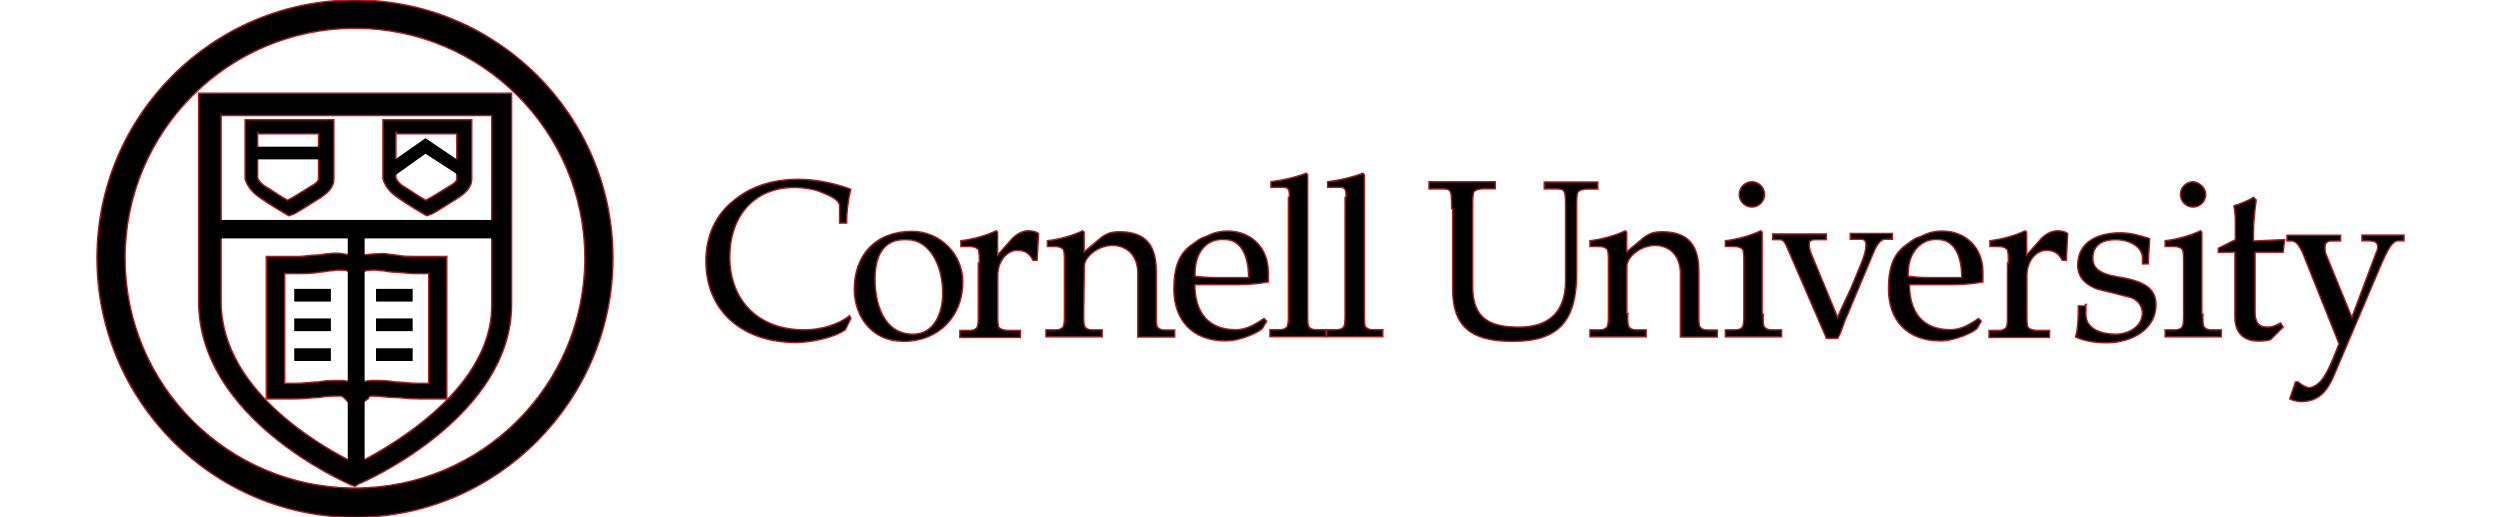 <?xml version="1.0" encoding="UTF-8" standalone="no"?>

<svg
   version="1.1"
   id="Layer_1"
   x="0px"
   y="0px"
   viewBox="0 0 412.562 85.333"
   xml:space="preserve"
   sodipodi:docname="cornell-with-text.svg"
   width="412.562"
   height="85.333"
   inkscape:version="1.1.1 (c3084ef, 2021-09-22)"
   xmlns:inkscape="http://www.inkscape.org/namespaces/inkscape"
   xmlns:sodipodi="http://sodipodi.sourceforge.net/DTD/sodipodi-0.dtd"
   xmlns="http://www.w3.org/2000/svg"
   xmlns:svg="http://www.w3.org/2000/svg"><defs
   id="defs362" /><sodipodi:namedview
   id="namedview360"
   borderopacity="1.0"
   inkscape:pageshadow="2"
   inkscape:pageopacity="0.0"
   inkscape:pagecheckerboard="0"
   showgrid="false"
   fit-margin-top="0"
   fit-margin-left="16"
   fit-margin-right="16"
   fit-margin-bottom="0"
   inkscape:zoom="0.70450712"
   inkscape:cx="206.52737"
   inkscape:cy="43.292678"
   inkscape:window-width="1296"
   inkscape:window-height="847"
   inkscape:window-x="0"
   inkscape:window-y="25"
   inkscape:window-maximized="0"
   inkscape:current-layer="Layer_1" />
<g
   id="Layer_2"
   transform="translate(-593.569,-136.683)">
</g>
<g
   id="g357"
   transform="matrix(0.238,0,0,0.238,16,0)">
	<g
   id="Layer_1_1_">
		<path stroke="#B31B1B" 
   d="M 178.9,358.7 C 80.1,358.7 0,277.6 0,178.9 0,80.2 80.1,0 178.9,0 c 98.8,0 178.9,80.1 178.9,178.9 0,98.6 -80.3,179.8 -178.9,179.8 z m 0,-339.1 C 91,19.6 19.5,91 19.5,179 c 0,88 71.4,159.4 159.4,159.4 88,0 159.4,-71.4 159.4,-159.4 C 338.2,90.8 266.8,19.6 178.9,19.6 Z"
   id="path281" />
		<path stroke="#B31B1B" 
   d="M 136.8,198.5"
   id="path283" />
		<path stroke="#B31B1B" 
   d="m 178.9,337.2 -2.9,-1 C 172,334.3 70.5,290.3 70.5,209.1 V 64.6 h 217 v 146.6 c 0,77.2 -100.6,122.3 -105.5,124.1 z M 86.1,79.2 v 130 c 0,64.5 77.2,104.6 93.8,112.4 15.8,-7.8 93.8,-48.9 93.8,-109.5 V 80.1 H 86 c 0.1,0 0.1,-0.9 0.1,-0.9 z"
   id="path285" />
		<path stroke="#B31B1B" 
   d="m 133.1,149.6 -1.9,-1 c 0,0 -11.8,-6.9 -18.6,-11.8 -5.9,-4 -8.8,-8.8 -9.9,-12.8 0,-1 0,-12.8 0,-36.1 V 83 h 61.6 v 4.9 c 0,23.5 0,35.2 0,36.1 0,4.9 -2.9,8.8 -8.8,12.8 -7.8,4.9 -18.6,11.8 -19.5,11.8 z M 111.4,91.8 c 0,12.8 0,29.4 0,31.2 0,1 1.9,4 4.9,5.9 4.9,2.9 11.8,7.8 15.8,9.9 4,-1.9 11.8,-6.9 16.6,-9.9 1.9,-1 4.9,-2.9 4.9,-4.9 0,-1.9 0,-17.6 0,-31.2 h -42.1 v -1 z"
   id="path287" />
		<path stroke="#B31B1B" 
   d="m 228.7,149.6 -1.9,-1 c 0,0 -11.8,-6.9 -18.6,-11.8 -5.9,-4 -8.8,-8.8 -9.9,-12.8 0,-1 0,-12.8 0,-36.1 V 83 h 61.6 v 4.9 c 0,23.5 0,35.2 0,36.1 0,4.9 -2.9,8.8 -8.8,12.8 -7.8,4.9 -18.6,11.8 -19.5,11.8 z M 207.3,91.8 c 0,12.8 0,29.4 0,31.2 0,1 1.9,4 4.9,5.9 4.9,2.9 11.7,7.8 15.8,9.9 4,-1.9 11.7,-6.9 16.6,-9.9 1.9,-1 4.9,-2.9 4.9,-4.9 0,-1.9 0,-17.6 0,-31.2 h -42 v -1 z"
   id="path289" />
		<rect
   x="74.3"
   y="152.5"
   width="211.1"
   height="12.8"
   id="rect291" />
		<g
   id="g297">
			<g
   id="g295">
				<path stroke="#B31B1B" 
   d="m 178.9,280.5 c -4,0 -5.9,-2.9 -6.9,-4 -1,-1 -1.9,-1.9 -2.9,-1.9 -5.9,0 -9.9,0 -14.6,1 -4.9,0 -9.9,1 -17.6,1 -7.7,0 -13.6,0 -13.6,0 h -5.9 v -98.8 h 5.9 c 4,0 8.8,0 16.6,0 4,0 7.8,-1 12.8,-1 2.9,0 5.9,-1 8.8,-1 6.9,-1 12.8,1 13.6,1 1.9,0 2.9,1 4.9,1.9 1,-1 2.9,-1 4.9,-1.9 0,0 6.9,-1 13.6,-1 2.9,0 5.9,1 8.8,1 4.9,1 8.8,1 12.8,1 7.7,0 12.7,0 16.6,0 h 5.9 v 98.8 h -5.8 c 0,0 -5.9,0 -13.6,0 -7.8,0 -12.8,-1 -17.6,-1 -4.9,0 -8.8,-1 -14.6,-1 -1.9,0 -1.9,0 -2.9,1.9 -3.3,2.1 -5.3,4 -9.2,4 z m -9.8,-16.7 c 4.9,0 8.8,1.9 10.8,4 1.9,-1.9 5.9,-4 10.8,-4 5.9,0 10.8,0 15.8,1 4.9,0 9.9,1 16.6,1 2.9,0 4.9,0 6.9,0 v -76.1 c -2.9,0 -6.9,0 -10.8,0 -3.9,0 -8.8,-1 -13.6,-1 -2.9,0 -5.9,-1 -8.8,-1 -4.9,-1 -9.9,0 -9.9,0 -1,0 -1.9,1 -1.9,1 0,0 0,0 1,-1 l -5.9,-1 -5.9,1 c 0,1 0,1 1,1 0,0 0,0 -1.9,-1 v 0 c 0,0 -4.9,-1 -9.9,0 -2.9,0 -5.9,1 -8.8,1 -4.9,1 -9.9,1 -13.6,1 -4.9,0 -7.8,0 -10.8,0 v 76.1 c 1.9,0 4.9,0 6.9,0 6.9,0 11.8,-1 16.6,-1 4.7,-1 8.6,-1 15.4,-1 z"
   id="path293" />
			</g>
		</g>
		<rect
   x="106.6"
   y="101.7"
   width="50.7"
   height="8.8"
   id="rect299" />
		<rect
   x="173.9"
   y="155.5"
   width="11.7"
   height="173.9"
   id="rect301" />
		<polygon
   points="201.4,114.3 227.8,95.8 255.1,114.3 250.3,121.2 227.8,106.6 207.3,121.2 "
   id="polygon303" />
		<path stroke="#B31B1B" 
   d="M 226.8,122.2"
   id="path305" />
		<rect
   x="136.8"
   y="200.3"
   width="25.4"
   height="8.8"
   id="rect307" />
		<rect
   x="136.8"
   y="220.8"
   width="25.4"
   height="8.8"
   id="rect309" />
		<rect
   x="136.8"
   y="241.5"
   width="25.4"
   height="8.8"
   id="rect311" />
		<rect
   x="193.5"
   y="200.3"
   width="25.4"
   height="8.8"
   id="rect313" />
		<rect
   x="193.5"
   y="220.8"
   width="25.4"
   height="8.8"
   id="rect315" />
		<rect
   x="193.5"
   y="241.5"
   width="25.4"
   height="8.8"
   id="rect317" />
	</g>
	<g
   id="Layer_3">
		<g
   id="g354">
			<path stroke="#B31B1B" 
   d="m 518.9,228.7 c -8.8,5.9 -24.5,8.8 -34.2,8.8 -37.1,0 -62.5,-21.6 -62.5,-56.6 0,-17.6 6.9,-32.2 19.5,-42 11.8,-9.9 27.2,-14.6 44.9,-14.6 14.6,0 28.4,4 36.1,6.9 -1.9,7.8 -2.9,15.7 -2.9,23.5 h -4.9 v -11.9 c 0,-4 -5.9,-6.9 -13.6,-9.9 -4.9,-1.9 -11.8,-2.9 -17.6,-2.9 -29.4,0 -44.9,21.6 -44.9,47.9 0,31.2 20.5,50.8 51.7,50.8 11.8,0 24.5,-4 31.3,-9.9 l 1,1.9 z"
   id="path320" />
			<path stroke="#B31B1B" 
   d="m 558.2,236.6 c -19.5,0 -33.1,-15.8 -33.1,-36.1 0,-23.5 14.6,-40.1 40.1,-40.1 19.5,0 35.2,15.8 35.2,35.2 0,23.5 -16.6,41.1 -41.1,41.1 h -1 v -0.1 z m -18.7,-43 c 0,16.6 5.9,38.1 26.4,38.1 14.6,0 20.5,-14.6 20.5,-28.4 0,-20.5 -9.9,-37.1 -24.5,-37.1 -17.5,-1 -22.4,12.6 -22.4,27.4 z"
   id="path322" />
			<path stroke="#B31B1B" 
   d="m 611.8,182.7 c 0,-4.9 0,-8.8 -1,-9.9 -1,-1 -2.9,-1.9 -5.9,-1.9 H 599 v -4 c 8.8,-1 18.6,-4 24.5,-6.9 l 1,1 v 15.8 0 l 8.8,-9.9 c 4,-4.9 8.7,-6.9 12.7,-6.9 2.9,0 5.9,1 6.9,1.9 l -1,18.6 H 649 c -1.9,-4 -4.9,-6.9 -10.8,-6.9 -6.9,0 -13.6,6.9 -13.6,17.6 v 27.2 c 0,4 0,7.8 1,8.8 1,1 2.9,1.9 6.9,1.9 h 7.8 v 4.9 c -7.8,0 -14.6,0 -22.5,0 -7.8,0 -13.6,0 -19.5,0 v -4.9 h 6.9 c 2.9,0 4,-1 4.9,-1.9 1,-1.9 1,-4.9 1,-8.8 v -36.1 h 0.6 v 0.2 h 0.1 z"
   id="path324" />
			<path stroke="#B31B1B" 
   d="m 684.2,218 c 0,4 0,7.8 1,8.8 1,1 1.9,1.9 4.9,1.9 h 6.9 v 4.9 c -5.9,0 -11.8,0 -19.5,0 -7.7,0 -13.6,0 -19.5,0 v -4.9 h 6.9 c 2.9,0 4,-1 4.9,-1.9 1,-1.9 1,-4.9 1,-8.8 v -35.3 c 0,-4.9 0,-8.8 -1,-9.9 -1,-1.1 -2.9,-1.9 -5.9,-1.9 H 659 v -4 c 8.8,-1 18.6,-4 24.5,-6.9 l 1,1 v 13.6 0 l 11.8,-9.9 c 4,-2.9 6.9,-4 12.8,-4 18.6,0 25.4,9.9 25.4,27.2 v 30.2 c 0,4 0,7.8 1,8.8 1,1 1.9,1.9 4.9,1.9 h 6.9 v 4.9 c -4,0 -8.8,0 -12.8,0 -4,0 -8.8,0 -12.8,0 v -44 c 0,-12.8 -7.8,-19.5 -17.6,-19.5 -9.9,0 -19.5,7.8 -19.5,14.6 z"
   id="path326" />
			<path stroke="#B31B1B" 
   d="m 812.2,188.6 c 0,1.9 0,4 0,6.9 -9.9,1.9 -18.6,1.9 -28.4,1.9 h -22.5 c 0,18.6 8.8,31.2 28.4,31.2 7.8,0 13.6,-4 19.5,-7.8 l 1.9,1.9 -2.9,4.9 c -1,1.9 -14.6,8.8 -25.4,8.8 -23.5,0 -36.1,-14.6 -36.1,-36.1 0,-15.7 4,-24.5 11.8,-30.2 2.9,-1.9 5.9,-4.9 9.9,-5.9 5.9,-2.9 9.9,-4 15.8,-4 15.3,0 28,10.9 28,28.4 z m -50.8,1 v 1.9 c 6.9,1 13.6,1 19.5,1 5.9,0 11.8,0 17.6,0 0,-14.6 -4.9,-26.4 -16.6,-26.4 -11.7,-0.9 -20.5,8 -20.5,23.5 z"
   id="path328" />
			<path stroke="#B31B1B" 
   d="m 826.8,136.8 c 0,-4 0,-6.9 -4,-6.9 H 814 V 126 c 7.8,-1 16.6,-2.9 24.5,-5.9 l 1,1 v 96.8 c 0,4 0,7.8 1,8.8 1,1 1.9,1.9 4.9,1.9 h 6.9 v 4.9 c -5.9,0 -11.8,0 -19.5,0 -7.7,0 -13.6,0 -19.5,0 v -4.9 h 6.9 c 2.9,0 4,-1 4.9,-1.9 1,-1.9 1,-4.9 1,-8.8 v -81.1 z"
   id="path330" />
			<path stroke="#B31B1B" 
   d="m 866.1,136.8 c 0,-4 0,-6.9 -4,-6.9 h -8.8 V 126 c 7.8,-1 16.6,-2.9 24.5,-5.9 l 1,1 v 96.8 c 0,4 0,7.8 1,8.8 1,1 1.9,1.9 4.9,1.9 h 6.9 v 4.9 c -5.9,0 -11.8,0 -19.5,0 -7.8,0 -13.6,0 -19.5,0 v -4.9 h 6.9 c 2.9,0 4,-1 4.9,-1.9 1,-1.9 1,-4.9 1,-8.8 v -81.1 z"
   id="path332" />
			<path stroke="#B31B1B" 
   d="m 939.3,144.7 c 0,-5.9 0,-9.9 -1,-11.8 -1,-1.9 -2.9,-1.9 -6.9,-1.9 h -7.8 v -5 c 7.8,0 15.8,0 23.5,0 6.9,0 14.6,0 22.5,0 v 4.9 h -7.8 c -4,0 -5.9,1 -6.9,1.9 -1,1.9 -1,5.9 -1,11.8 v 53.8 c 0,22.5 11.8,28.4 32.2,28.4 16.6,0 32.2,-6.9 32.2,-32.2 v -49.9 c 0,-5.9 0,-9.9 -1,-11.8 -1,-1.9 -2.9,-1.9 -6.9,-1.9 h -6.9 v -4.8 c 5.9,0 12.8,0 18.6,0 5.8,0 11.8,0 18.6,0 v 4.9 h -6.8 c -4,0 -5.9,1 -6.9,1.9 -1,1.9 -1,5.9 -1,11.8 v 44.9 c 0,33.1 -12.8,47 -44,47 -26.4,0 -42,-7.8 -42,-36.1 v -55.8 z"
   id="path334" />
			<path stroke="#B31B1B" 
   d="m 1061.4,218 c 0,4 0,7.8 1,8.8 1,1 1.9,1.9 4.9,1.9 h 6.9 v 4.9 c -5.9,0 -11.8,0 -19.5,0 -7.7,0 -13.6,0 -19.5,0 v -4.9 h 6.9 c 2.9,0 4,-1 4.9,-1.9 1,-1.9 1,-4.9 1,-8.8 v -35.3 c 0,-4.9 0,-8.8 -1,-9.9 -1,-1.1 -2.9,-1.9 -5.9,-1.9 h -5.9 v -4 c 8.8,-1 18.6,-4 24.5,-6.9 l 1,1 v 13.6 0 l 11.8,-9.9 c 4,-2.9 6.9,-4 12.8,-4 18.6,0 25.4,9.9 25.4,27.2 v 30.2 c 0,4 0,7.8 1,8.8 1,1 1.9,1.9 4.9,1.9 h 6.9 v 4.9 c -4,0 -8.8,0 -12.8,0 -4,0 -8.8,0 -12.8,0 v -44 c 0,-12.8 -7.8,-19.5 -17.6,-19.5 -9.9,0 -19.5,7.8 -19.5,14.6 v 32.6 h 0.8 z"
   id="path336" />
			<path stroke="#B31B1B" 
   d="m 1155.3,218 c 0,4 0,7.8 1,8.8 1,1 1.9,1.9 4.9,1.9 h 6.9 v 4.9 c -5.9,0 -11.8,0 -19.5,0 -7.7,0 -13.6,0 -19.5,0 v -4.9 h 6.9 c 2.9,0 4,-1 4.9,-1.9 1,-1.9 1,-4.9 1,-8.8 v -35.3 c 0,-4.9 0,-8.8 -1,-9.9 -1,-1.1 -2.9,-1.9 -5.9,-1.9 h -5.9 v -4 c 8.8,-1 18.6,-4 24.5,-6.9 l 1,1 v 56.8 h 0.8 v 0.2 z m 1,-83.2 c 0,4.9 -4,8.8 -8.8,8.8 -4.9,0 -8.8,-4 -8.8,-8.8 0,-4.8 4,-8.8 8.8,-8.8 4.8,0 8.8,4 8.8,8.8 z"
   id="path338" />
			<path stroke="#B31B1B" 
   d="m 1213.9,218 c -2.9,5.9 -4,11.8 -6.9,16.6 h -7.8 l -27.5,-63.5 c -1,-1.9 -1.9,-4.9 -4.9,-4.9 h -4.9 v -4 c 5.9,0 11.8,0 18.6,0 5.9,0 11.8,0 18.6,0 v 4 h -7.8 c -2.9,0 -4,1 -4,2.9 0,1 0,2.9 1,5.9 l 18.6,44.9 c 2.9,-6.9 6.9,-14.6 9.9,-21.6 l 6.9,-16.6 c 1.9,-4.9 2.9,-8.8 2.9,-11.8 0,-2.9 -1,-4 -4,-4 h -6.9 v -4 c 4.9,0 9.9,0 14.6,0 4.7,0 9.9,0 14.6,0 v 4 h -4.9 c -4,0 -6.9,5.9 -8.8,10.8 z"
   id="path340" />
			<path stroke="#B31B1B" 
   d="m 1307.7,188.6 c 0,1.9 0,4 0,6.9 -9.9,1.9 -18.6,1.9 -28.4,1.9 h -22.5 c 0,18.6 8.8,31.2 28.4,31.2 7.7,0 13.6,-4 19.5,-7.8 l 1.9,1.9 -2.9,4.9 c -1,1.9 -14.6,8.8 -25.4,8.8 -23.5,0 -36.1,-14.6 -36.1,-36.1 0,-15.7 4,-24.5 11.8,-30.2 2.9,-1.9 5.9,-4.9 9.9,-5.9 5.9,-2.9 9.9,-4 15.8,-4 15.4,0 28,10.9 28,28.4 z m -51.8,1 v 1.9 c 6.9,1 13.6,1 19.5,1 5.9,0 11.8,0 17.6,0 0,-14.6 -4.9,-26.4 -16.6,-26.4 -10.6,-0.9 -20.5,8 -20.5,23.5 z"
   id="path342" />
			<path stroke="#B31B1B" 
   d="m 1325.3,182.7 c 0,-4.9 0,-8.8 -1,-9.9 -1,-1 -2.9,-1.9 -5.9,-1.9 h -5.9 v -4 c 8.8,-1 18.6,-4 24.5,-6.9 l 1,1 v 15.8 0 l 8.8,-9.9 c 4,-4.9 8.8,-6.9 12.8,-6.9 2.9,0 5.9,1 6.9,1.9 l -1,18.6 h -2.9 c -1.9,-4 -4.9,-6.9 -10.8,-6.9 -6.9,0 -13.6,6.9 -13.6,17.6 v 27.2 c 0,4 0,7.8 1,8.8 1,1 2.9,1.9 6.9,1.9 h 7.8 v 4.9 c -7.8,0 -14.6,0 -22.5,0 -7.9,0 -13.6,0 -19.5,0 v -4.9 h 6.9 c 2.9,0 4,-1 4.9,-1.9 1,-1.9 1,-4.9 1,-8.8 v -36.1 h 0.6 z"
   id="path344" />
			<path stroke="#B31B1B" 
   d="m 1379.1,211.2 v 6.9 c 0,9.9 10.8,13.6 20.5,13.6 9.9,0 18.6,-5.9 18.6,-14.6 0,-4.9 -2.9,-8.8 -7.7,-10.7 -6.9,-1.9 -15.8,-4 -23.5,-5.9 -7.7,-2.9 -13.6,-7.8 -13.6,-16.6 0,-16.6 14.6,-22.5 29.4,-22.5 7.7,0 13.6,1.9 20.5,4 0,5.9 -1,11.8 -1,17.6 h -4 v -4 c 0,-7.8 -8.8,-12.8 -18.6,-12.8 -13.6,0 -15.8,7.8 -15.8,12.8 0,6.9 4.9,10.8 16.6,12.8 18.6,2.9 27.2,7.8 27.2,19.5 0,17.6 -17.6,26.4 -34.2,26.4 -7.8,0 -14.6,-1 -21.6,-4 1.9,-6.9 1.9,-14.6 1.9,-21.6 h 4.9 v -1 h 0.5 z"
   id="path346" />
			<path stroke="#B31B1B" 
   d="m 1460.2,218 c 0,4 0,7.8 1,8.8 1,1 1.9,1.9 4.9,1.9 h 6.9 v 4.9 c -5.9,0 -11.8,0 -19.5,0 -7.7,0 -13.6,0 -19.5,0 v -4.9 h 6.9 c 2.9,0 4,-1 4.9,-1.9 1,-1.9 1,-4.9 1,-8.8 v -35.3 c 0,-4.9 0,-8.8 -1,-9.9 -1,-1.1 -2.9,-1.9 -5.9,-1.9 h -5.9 v -4 c 8.8,-1 18.6,-4 24.5,-6.9 l 1,1 v 56.8 h 0.8 z m 2,-83.2 c 0,4.9 -4,8.8 -8.8,8.8 -4.9,0 -8.8,-4 -8.8,-8.8 0,-4.8 4,-8.8 8.8,-8.8 3.9,0.1 8.8,4 8.8,8.8 z"
   id="path348" />
			<path stroke="#B31B1B" 
   d="m 1470.9,175 v -2.9 l 11.8,-5.9 v -10.7 c 0,-4 0,-7.8 -1,-12.8 5.9,-1.9 10.8,-4 13.6,-5.9 l 1.9,1.9 c -1,6.9 -1.9,15.8 -1.9,22.5 v 5.9 l 21.6,-1 -1,8.8 h -19.5 V 216 c 0,6.9 1.9,10.8 8.8,10.8 4,0 6.9,-1.9 8.8,-2.9 l 1.9,2.9 -7.8,7.8 c -1,1.9 -6.9,1.9 -9.9,1.9 -7.7,0 -15.8,-4 -15.8,-16.6 v -45.1 z"
   id="path350" />
			<path stroke="#B31B1B" 
   d="m 1580.4,175 c 1,-1.9 1,-2.9 1,-4 0,-2.9 -1.9,-4 -6.9,-4 h -4 v -4 c 4.9,0 9.9,0 14.6,0 4.9,0 9.9,0 14.6,0 v 4 h -4 c -4,0 -6.9,4.9 -12.8,18.6 l -31.2,73.4 c -4.9,11.8 -10.7,19.5 -23.5,19.5 -2.9,0 -5.9,-1 -7.8,-1.9 l 4,-11.8 h 1.9 c 1.9,1.9 5.9,4 7.7,4 v 0 c 8.8,-1 13.6,-13.6 16.6,-20.5 l 4,-9.9 -25.4,-63.5 c -2.9,-5.9 -4.9,-7.8 -7.8,-7.8 h -2.9 v -4 c 5.9,0 11.8,0 18.6,0 5.9,0 11.8,0 18.6,0 v 4 h -5.9 c -2.9,0 -4.9,1 -4.9,4 0,1.9 0,4 1,5.9 l 17.6,43 z"
   id="path352" />
		</g>
	</g>
</g>
</svg>
